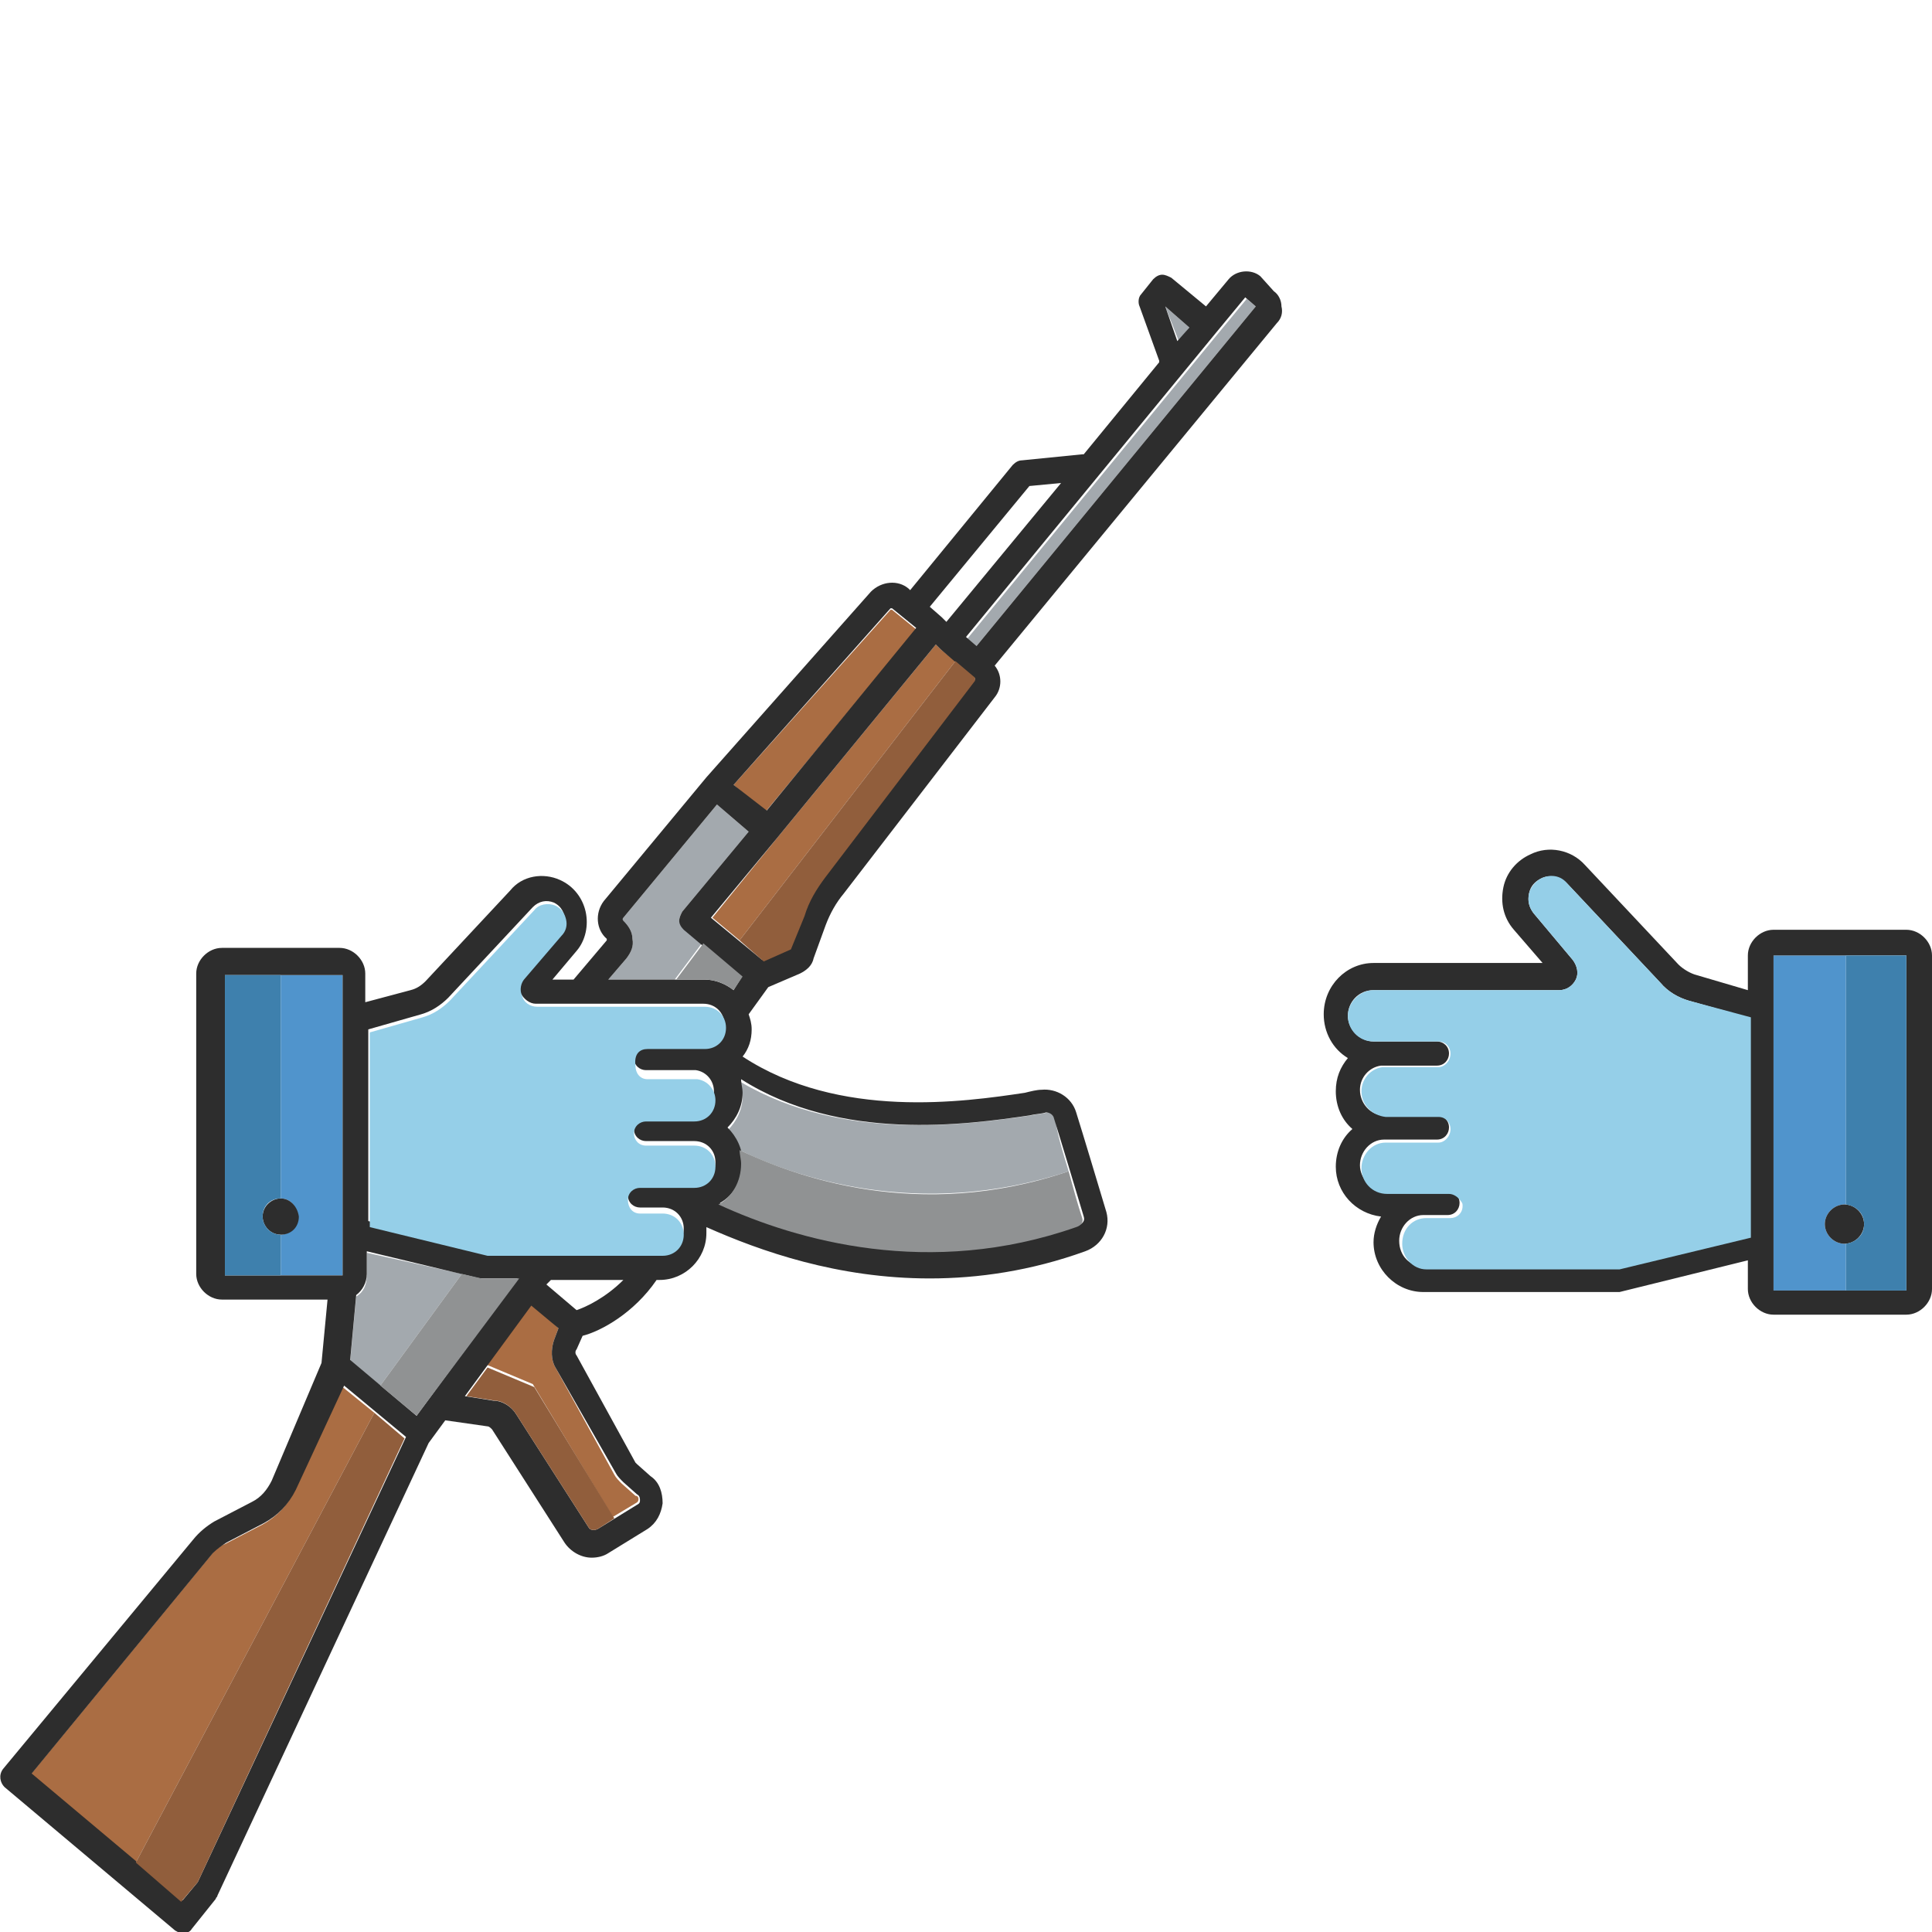 <?xml version="1.0" encoding="utf-8"?>
<!-- Generator: Adobe Illustrator 24.1.2, SVG Export Plug-In . SVG Version: 6.00 Build 0)  -->
<svg version="1.1" id="Layer_1" xmlns="http://www.w3.org/2000/svg" xmlns:xlink="http://www.w3.org/1999/xlink" x="0px" y="0px"
	 viewBox="0 0 128 128" style="enable-background:new 0 0 128 128;" xml:space="preserve">
<style type="text/css">
	.st0{fill:#AA6D43;}
	.st1{fill:#A3A9AE;}
	.st2{fill:#5094CC;}
	.st3{fill:#D15252;}
	.st4{fill:#2D2D2D;}
	.st5{fill:#3E80AD;}
	.st6{fill:#95CFE8;}
	.st7{fill:#909293;}
	.st8{fill:#915E3C;}
</style>
<g>
	<path class="st0" d="M24.8,93.6L9,123.4l-7-5.8l12-14.6c0.2-0.3,0.6-0.6,0.9-0.7l2.5-1.3c0.9-0.5,1.6-1.2,2.1-2.2l3.2-6.9
		L24.8,93.6z"/>
	<path class="st1" d="M30.6,84.4l-5.4,7.4l-2-1.6l0.4-4.3c0.5-0.3,0.7-0.8,0.7-1.4v-1.5L30.6,84.4z"/>
	<path class="st0" d="M42.3,99.3c0,0.1,0,0.2-0.2,0.3l-1.5,0.9l-5.3-8.8l-3.1-1.3l3-4.1L37,88l-0.3,0.8c-0.2,0.6-0.2,1.3,0.1,1.8
		l3.9,7.1c0.1,0.2,0.3,0.4,0.5,0.6l0.9,0.8C42.3,99.1,42.3,99.3,42.3,99.3z"/>
	<polygon class="st1" points="78.8,21.7 77.2,20.3 78.1,22.6 	"/>
	<path class="st2" d="M18.6,64.6v14.8c0.6,0,1.1,0.5,1.1,1.2c0,0.6-0.5,1.2-1.1,1.2v2.7h4.1V64.6H18.6z"/>
	<path class="st0" d="M60.7,41.7l-1.6-1.3c0,0-0.1,0-0.1,0L48.6,52l2.1,1.8L60.7,41.7z"/>
	<path class="st1" d="M45.4,61.5l1.1,1l-1.8,2.4h-4.4l1.2-1.4c0.3-0.4,0.5-0.8,0.4-1.3c0-0.5-0.3-0.9-0.6-1.2c0,0-0.1-0.1,0-0.2
		l6.2-7.5l2.1,1.8l-4.4,5.3c-0.1,0.2-0.2,0.4-0.2,0.6C45.2,61.2,45.3,61.4,45.4,61.5z"/>
	<path class="st1" d="M70.8,77.6c-10,3.3-18.3,0.3-21.8-1.4c-0.2-0.5-0.5-1-0.8-1.3c0.6-0.6,1-1.4,1-2.3c0-0.3-0.1-0.6-0.1-0.9
		c6.8,4,15.1,2.8,19.2,2.2c0.4-0.1,0.8-0.1,1.1-0.2c0.2,0,0.4,0.1,0.5,0.3C70,75,70.4,76.3,70.8,77.6z"/>
	<polygon class="st3" points="126.3,86.3 126.3,85.5 126.3,85.5 	"/>
	<path class="st2" d="M122.2,79.8c0,0,0.1,0,0.1,0V63.3h-4.8v22.2h4.8v-3.1c0,0-0.1,0-0.1,0c-0.7,0-1.3-0.6-1.3-1.3
		S121.5,79.8,122.2,79.8z"/>
	<polygon class="st0" points="63.3,43.8 49,62.3 47.2,60.8 51.5,55.5 62,42.7 62.3,43 	"/>
	<polygon class="st1" points="80.7,22.1 80.7,22.1 80.7,22.1 64.1,42.3 64.7,42.8 83.2,20.3 82.6,19.8 	"/>
	<path class="st4" d="M83.5,18.3c-0.6-0.5-1.6-0.4-2.1,0.2l-1.5,1.8l-2.3-1.9c-0.2-0.1-0.4-0.2-0.6-0.2c-0.2,0-0.4,0.1-0.6,0.3
		l-0.8,1c-0.2,0.2-0.2,0.6-0.1,0.8l1.3,3.6c0,0,0,0,0,0.1l-5,6.1c0,0-0.1,0-0.1,0l-4,0.4c-0.2,0-0.4,0.1-0.6,0.3l-6.8,8.3L60.2,39
		c-0.7-0.6-1.8-0.5-2.5,0.2L46.8,51.5c0,0,0,0,0,0c0,0,0,0,0,0L40,59.7c-0.6,0.8-0.5,1.9,0.2,2.5c0,0,0,0.1,0,0.1l-2.2,2.6h-1.4
		l1.6-1.9c0.6-0.7,0.8-1.7,0.6-2.6c-0.2-0.9-0.8-1.7-1.7-2.1c-1.1-0.5-2.5-0.3-3.3,0.7l-5.6,6c-0.3,0.3-0.6,0.5-1,0.6l-3,0.8v-1.9
		c0-0.9-0.8-1.7-1.7-1.7h-7.8c-0.9,0-1.7,0.8-1.7,1.7v19.9c0,0.9,0.8,1.7,1.7,1.7h7l-0.4,4.2L18,98.1c-0.3,0.6-0.7,1.1-1.3,1.4
		l-2.5,1.3c-0.5,0.3-1,0.7-1.4,1.2L0.2,117.2c-0.3,0.4-0.2,0.9,0.1,1.2l11.3,9.5c0.2,0.1,0.3,0.2,0.5,0.2c0.2,0,0.5-0.1,0.6-0.3
		l1.6-2c0-0.1,0.1-0.1,0.1-0.2l14-30l1.1-1.5l2.8,0.4c0.1,0,0.2,0.1,0.3,0.2l4.8,7.5c0.4,0.6,1.1,1,1.8,1c0.4,0,0.8-0.1,1.1-0.3
		l2.6-1.6c0.6-0.4,0.9-1,1-1.7c0-0.7-0.2-1.4-0.8-1.8l-0.9-0.8c0,0-0.1-0.1-0.1-0.1l-3.9-7.1c-0.1-0.1-0.1-0.3,0-0.4l0.4-0.9
		c1.2-0.3,3.4-1.5,4.9-3.7l0.2,0c1.7,0,3.1-1.4,3.1-3.1c0-0.1,0-0.3,0-0.4c3.6,1.6,8.7,3.4,14.8,3.4c3.2,0,6.7-0.5,10.3-1.8
		c1.1-0.4,1.7-1.5,1.4-2.6c-0.6-2-1.5-5-2-6.6c-0.3-1-1.3-1.6-2.3-1.5c-0.3,0-0.7,0.1-1.1,0.2c-4,0.6-12.3,1.8-18.7-2.4
		c0.4-0.5,0.6-1.1,0.6-1.8c0-0.4-0.1-0.7-0.2-1l1.3-1.8l2.1-0.9c0.4-0.2,0.8-0.5,0.9-1l0.8-2.2c0.3-0.8,0.7-1.5,1.2-2.1l10-13
		c0.5-0.6,0.5-1.5,0-2.1l18.7-22.7c0.3-0.3,0.4-0.7,0.3-1.1c0-0.4-0.2-0.8-0.5-1L83.5,18.3z M78.8,21.7l-0.8,0.9l-0.8-2.3L78.8,21.7
		z M68.2,32.2l2.1-0.2l-7.6,9.2l-0.3-0.3l0,0l0,0l-0.8-0.7L68.2,32.2z M59,40.3c0,0,0.1,0,0.1,0l1.6,1.3l-9.9,12.1L48.6,52L59,40.3z
		 M14.9,84.4V64.6h7.8l0,19.9H14.9z M13.1,124.7l-1,1.2l-10-8.4l12-14.6c0.3-0.3,0.6-0.5,0.9-0.7l2.5-1.3c0.9-0.5,1.6-1.2,2.1-2.2
		l3.2-6.9l4.1,3.4L13.1,124.7z M27.6,93.8l-4.4-3.7l0.4-4.3c0.4-0.3,0.7-0.8,0.7-1.4v-1.5l7.5,1.8l2.5,0L27.6,93.8z M40.8,97.6
		c0.1,0.2,0.3,0.4,0.5,0.6l0.9,0.8c0.2,0.1,0.2,0.3,0.2,0.4c0,0.1,0,0.2-0.2,0.3l-2.6,1.6c-0.2,0.1-0.5,0.1-0.6-0.1l-4.8-7.5
		c-0.3-0.5-0.9-0.9-1.5-0.9l-1.9-0.3l4.4-6l1.8,1.5l-0.3,0.8c-0.2,0.6-0.2,1.3,0.1,1.8L40.8,97.6z M38.2,86.8l-2-1.7l0.3-0.3
		c0,0,0,0,0,0l4.8,0C40.1,86,38.8,86.6,38.2,86.8z M42,74.8C42,74.8,42,74.9,42,74.8c0,0.5,0.4,0.8,0.8,0.8H46c0,0,0,0,0,0
		c0.8,0,1.4,0.6,1.4,1.4c0,0.8-0.6,1.4-1.4,1.4h-3.1c0,0,0,0,0,0h-0.5c-0.5,0-0.8,0.4-0.8,0.8c0,0.5,0.4,0.8,0.8,0.8h1.5
		c0.8,0,1.4,0.6,1.4,1.4c0,0.8-0.6,1.4-1.4,1.4H32.2l-7.8-1.9V68.2l3.5-1c0.7-0.2,1.3-0.6,1.8-1.1l5.6-6c0.4-0.4,0.9-0.5,1.4-0.3
		c0.4,0.2,0.6,0.5,0.7,0.9c0.1,0.4,0,0.8-0.3,1.1l-2.4,2.8c-0.3,0.3-0.4,0.8-0.2,1.2c0.2,0.4,0.6,0.7,1,0.7h11.1
		c0.8,0,1.4,0.6,1.4,1.4c0,0.8-0.6,1.4-1.4,1.4h-0.5c-0.1,0-0.1,0-0.2,0h-3.1c-0.5,0-0.8,0.4-0.8,0.8c0,0.5,0.4,0.8,0.8,0.8h0.6
		c0,0,0.1,0,0.1,0h2.6c0.7,0.1,1.2,0.7,1.2,1.4c0,0.8-0.6,1.4-1.4,1.4c0,0,0,0,0,0h-3.1C42.4,74,42,74.4,42,74.8
		C42,74.8,42,74.8,42,74.8z M68.2,73.9c0.4-0.1,0.8-0.1,1.1-0.2c0.2,0,0.4,0.1,0.5,0.3c0.5,1.6,1.4,4.6,2,6.6
		c0.1,0.3-0.1,0.5-0.4,0.6c-9.7,3.4-18.5,0.9-23.7-1.5c0.9-0.5,1.5-1.5,1.5-2.7c0-0.9-0.4-1.7-1-2.3c0.6-0.6,1-1.4,1-2.3
		c0-0.3-0.1-0.6-0.1-0.9C55.7,75.7,64.1,74.5,68.2,73.9z M48.6,65.6c-0.5-0.4-1.2-0.7-1.9-0.7h-6.4l1.2-1.4c0.3-0.4,0.5-0.8,0.4-1.3
		c0-0.5-0.3-0.9-0.6-1.2c0,0-0.1-0.1,0-0.2l6.2-7.5l2.1,1.8l-4.4,5.3c-0.1,0.2-0.2,0.4-0.2,0.6c0,0.2,0.1,0.4,0.3,0.6l3.8,3.2
		L48.6,65.6z M64.6,45l-10,13c-0.6,0.8-1.1,1.6-1.4,2.6l-0.9,2.2l-1.8,0.8l-3.4-2.8l4.4-5.3L62,42.7l0.3,0.3c0,0,0,0,0,0
		c0,0,0,0,0,0l2.2,1.9C64.6,44.9,64.6,45,64.6,45z M64.7,42.8l-0.7-0.6l16.6-20.2l0,0c0,0,0,0,0,0l1.9-2.3l0.7,0.6L64.7,42.8z"/>
	<path class="st4" d="M122.2,79.8c-0.7,0-1.3,0.6-1.3,1.3c0,0.7,0.6,1.3,1.3,1.3c0.7,0,1.3-0.6,1.3-1.3
		C123.5,80.4,122.9,79.8,122.2,79.8z"/>
	<path class="st4" d="M126.3,61.6h-8.8c-0.9,0-1.7,0.8-1.7,1.7v2.3l-3.4-1c-0.4-0.1-0.9-0.4-1.2-0.7l-6.2-6.6
		c-0.9-1-2.4-1.3-3.6-0.7c-0.9,0.4-1.6,1.2-1.8,2.2c-0.2,1,0,2,0.7,2.8l1.9,2.2H91c-1.8,0-3.3,1.5-3.3,3.4c0,1.2,0.6,2.3,1.6,2.9
		c-0.5,0.6-0.8,1.3-0.8,2.2c0,1,0.4,1.9,1.1,2.5c-0.7,0.6-1.1,1.5-1.1,2.5c0,1.7,1.3,3.1,3,3.3c-0.3,0.5-0.5,1.1-0.5,1.7
		c0,1.8,1.5,3.3,3.3,3.3h13l8.5-2.1v1.9c0,0.9,0.8,1.7,1.7,1.7h8.8c0.9,0,1.7-0.8,1.7-1.7V63.3C128,62.4,127.2,61.6,126.3,61.6z
		 M115.8,81.8l-8.7,2.1H94.3c-0.9,0-1.6-0.7-1.6-1.7c0-0.9,0.7-1.7,1.6-1.7h1.6c0.5,0,0.8-0.4,0.8-0.8c0-0.5-0.4-0.8-0.8-0.8h-0.6
		c0,0,0,0,0,0h-3.5c-0.9,0-1.7-0.8-1.7-1.7c0-0.9,0.7-1.7,1.6-1.7c0,0,0,0,0,0h3.5c0.5,0,0.8-0.4,0.8-0.8c0,0,0,0,0,0c0,0,0,0,0,0
		c0-0.5-0.4-0.8-0.8-0.8h-3.5c0,0,0,0,0,0c-0.9,0-1.6-0.8-1.6-1.7c0-0.8,0.6-1.5,1.4-1.6h2.9c0,0,0.1,0,0.1,0h0.7
		c0.5,0,0.8-0.4,0.8-0.8c0-0.5-0.4-0.8-0.8-0.8h-3.5c-0.1,0-0.1,0-0.2,0H91c-0.9,0-1.7-0.8-1.7-1.7c0-0.9,0.7-1.7,1.7-1.7h12.3
		c0.5,0,0.9-0.3,1.1-0.7c0.2-0.4,0.1-0.9-0.2-1.3l-2.6-3.1c-0.3-0.4-0.4-0.8-0.3-1.3c0.1-0.5,0.4-0.8,0.8-1c0.6-0.3,1.3-0.1,1.7,0.3
		l6.2,6.6c0.5,0.6,1.2,1,1.9,1.2l3.9,1.1V81.8z M126.3,85.5h-8.8V63.3h8.8L126.3,85.5z M126.3,86.3v-0.8h0L126.3,86.3z"/>
	<path class="st4" d="M18.6,79.4c-0.6,0-1.2,0.5-1.2,1.2c0,0.6,0.5,1.2,1.2,1.2s1.2-0.5,1.2-1.2C19.7,79.9,19.2,79.4,18.6,79.4z"/>
	<path class="st5" d="M126.3,63.3v22.2h-4v-3.1c0.7-0.1,1.2-0.6,1.2-1.3c0-0.7-0.5-1.2-1.2-1.3V63.3H126.3z"/>
	<path class="st5" d="M17.4,80.6c0,0.6,0.5,1.2,1.2,1.2h0v2.7h-3.7V64.6h3.7v14.8h0C17.9,79.4,17.4,79.9,17.4,80.6z"/>
	<path class="st6" d="M42.9,69.5H46c0.1,0,0.1,0,0.2,0h0.5c0.8,0,1.4-0.6,1.4-1.4c0-0.8-0.6-1.4-1.4-1.4H35.6c-0.5,0-0.9-0.3-1-0.7
		c-0.2-0.4-0.1-0.9,0.2-1.2l2.4-2.8c0.3-0.3,0.4-0.7,0.3-1.1c-0.1-0.4-0.3-0.7-0.7-0.9c-0.5-0.2-1.1-0.1-1.4,0.3l-5.6,6
		c-0.5,0.5-1.1,0.9-1.8,1.1l-3.5,1v9.3v3.6l7.8,1.9h11.6c0.8,0,1.4-0.6,1.4-1.4c0-0.8-0.6-1.4-1.4-1.4h-1.5c-0.5,0-0.8-0.4-0.8-0.9
		c0-0.5,0.4-0.8,0.8-0.8h0.5c0,0,0,0,0,0H46c0.8,0,1.4-0.6,1.4-1.4c0-0.8-0.6-1.4-1.4-1.4h-3.2c-0.5,0-0.8-0.4-0.8-0.8c0,0,0,0,0,0
		c0-0.5,0.4-0.8,0.8-0.8H46c0.8,0,1.4-0.6,1.4-1.4c0-0.7-0.5-1.3-1.2-1.4h-2.6c0,0-0.1,0-0.1,0h-0.6c-0.5,0-0.8-0.4-0.8-0.9
		C42,69.8,42.4,69.5,42.9,69.5z"/>
	<path class="st6" d="M111.9,66.3c-0.7-0.2-1.4-0.6-1.9-1.2l-6.2-6.6c-0.4-0.5-1.1-0.6-1.7-0.3c-0.4,0.2-0.7,0.6-0.8,1
		c-0.1,0.5,0,0.9,0.3,1.3l2.6,3.1c0.3,0.4,0.4,0.9,0.2,1.3c-0.2,0.4-0.6,0.7-1.1,0.7H91c-0.9,0-1.7,0.8-1.7,1.7
		c0,0.9,0.7,1.7,1.7,1.7h0.6c0.1,0,0.1,0,0.2,0h3.5c0.5,0,0.8,0.4,0.8,0.8c0,0.5-0.4,0.9-0.8,0.9h-0.7c0,0-0.1,0-0.1,0h-2.9
		c-0.8,0.1-1.4,0.8-1.4,1.6c0,0.9,0.7,1.6,1.6,1.7h3.5c0.5,0,0.8,0.4,0.8,0.8v0c0,0.5-0.4,0.9-0.8,0.9h-3.5c0,0,0,0,0,0
		c-0.9,0-1.6,0.8-1.6,1.7c0,0.9,0.7,1.7,1.7,1.7h3.5c0,0,0,0,0,0h0.6c0.3,0,0.6,0.2,0.8,0.5c0.1,0.1,0.1,0.2,0.1,0.3
		c0,0.5-0.4,0.8-0.8,0.8h-1.6c-0.9,0-1.6,0.7-1.6,1.7c0,0.9,0.7,1.7,1.6,1.7h12.8l8.7-2.1v-4.4V67.4L111.9,66.3z"/>
	<path class="st7" d="M71.3,81.3c-9.7,3.4-18.5,0.9-23.7-1.5c0.9-0.5,1.5-1.5,1.5-2.7c0-0.3-0.1-0.6-0.1-0.9
		c3.6,1.7,11.8,4.8,21.8,1.4c0.3,1.1,0.6,2.2,0.9,3.1C71.8,81,71.6,81.2,71.3,81.3z"/>
	<polygon class="st7" points="34.4,84.7 27.6,93.8 25.2,91.8 30.6,84.4 31.9,84.7 	"/>
	<path class="st7" d="M49.2,64.7l-0.6,0.9c-0.5-0.4-1.2-0.7-1.9-0.7h-1.9l1.8-2.4L49.2,64.7z"/>
	<polygon class="st8" points="26.8,95.3 13.1,124.7 12,126 9,123.4 24.8,93.6 	"/>
	<path class="st8" d="M40.7,100.6l-1.1,0.7c-0.2,0.1-0.5,0.1-0.6-0.1l-4.8-7.5c-0.3-0.5-0.9-0.9-1.4-0.9l-1.9-0.3l1.4-1.9l3.1,1.3
		L40.7,100.6z"/>
	<path class="st8" d="M64.6,45.1l-9.9,13c-0.6,0.8-1.1,1.6-1.4,2.6l-0.9,2.2l-1.8,0.8L49,62.3l14.3-18.5l1.3,1.1
		C64.6,44.9,64.6,45,64.6,45.1z"/>
</g>
</svg>
